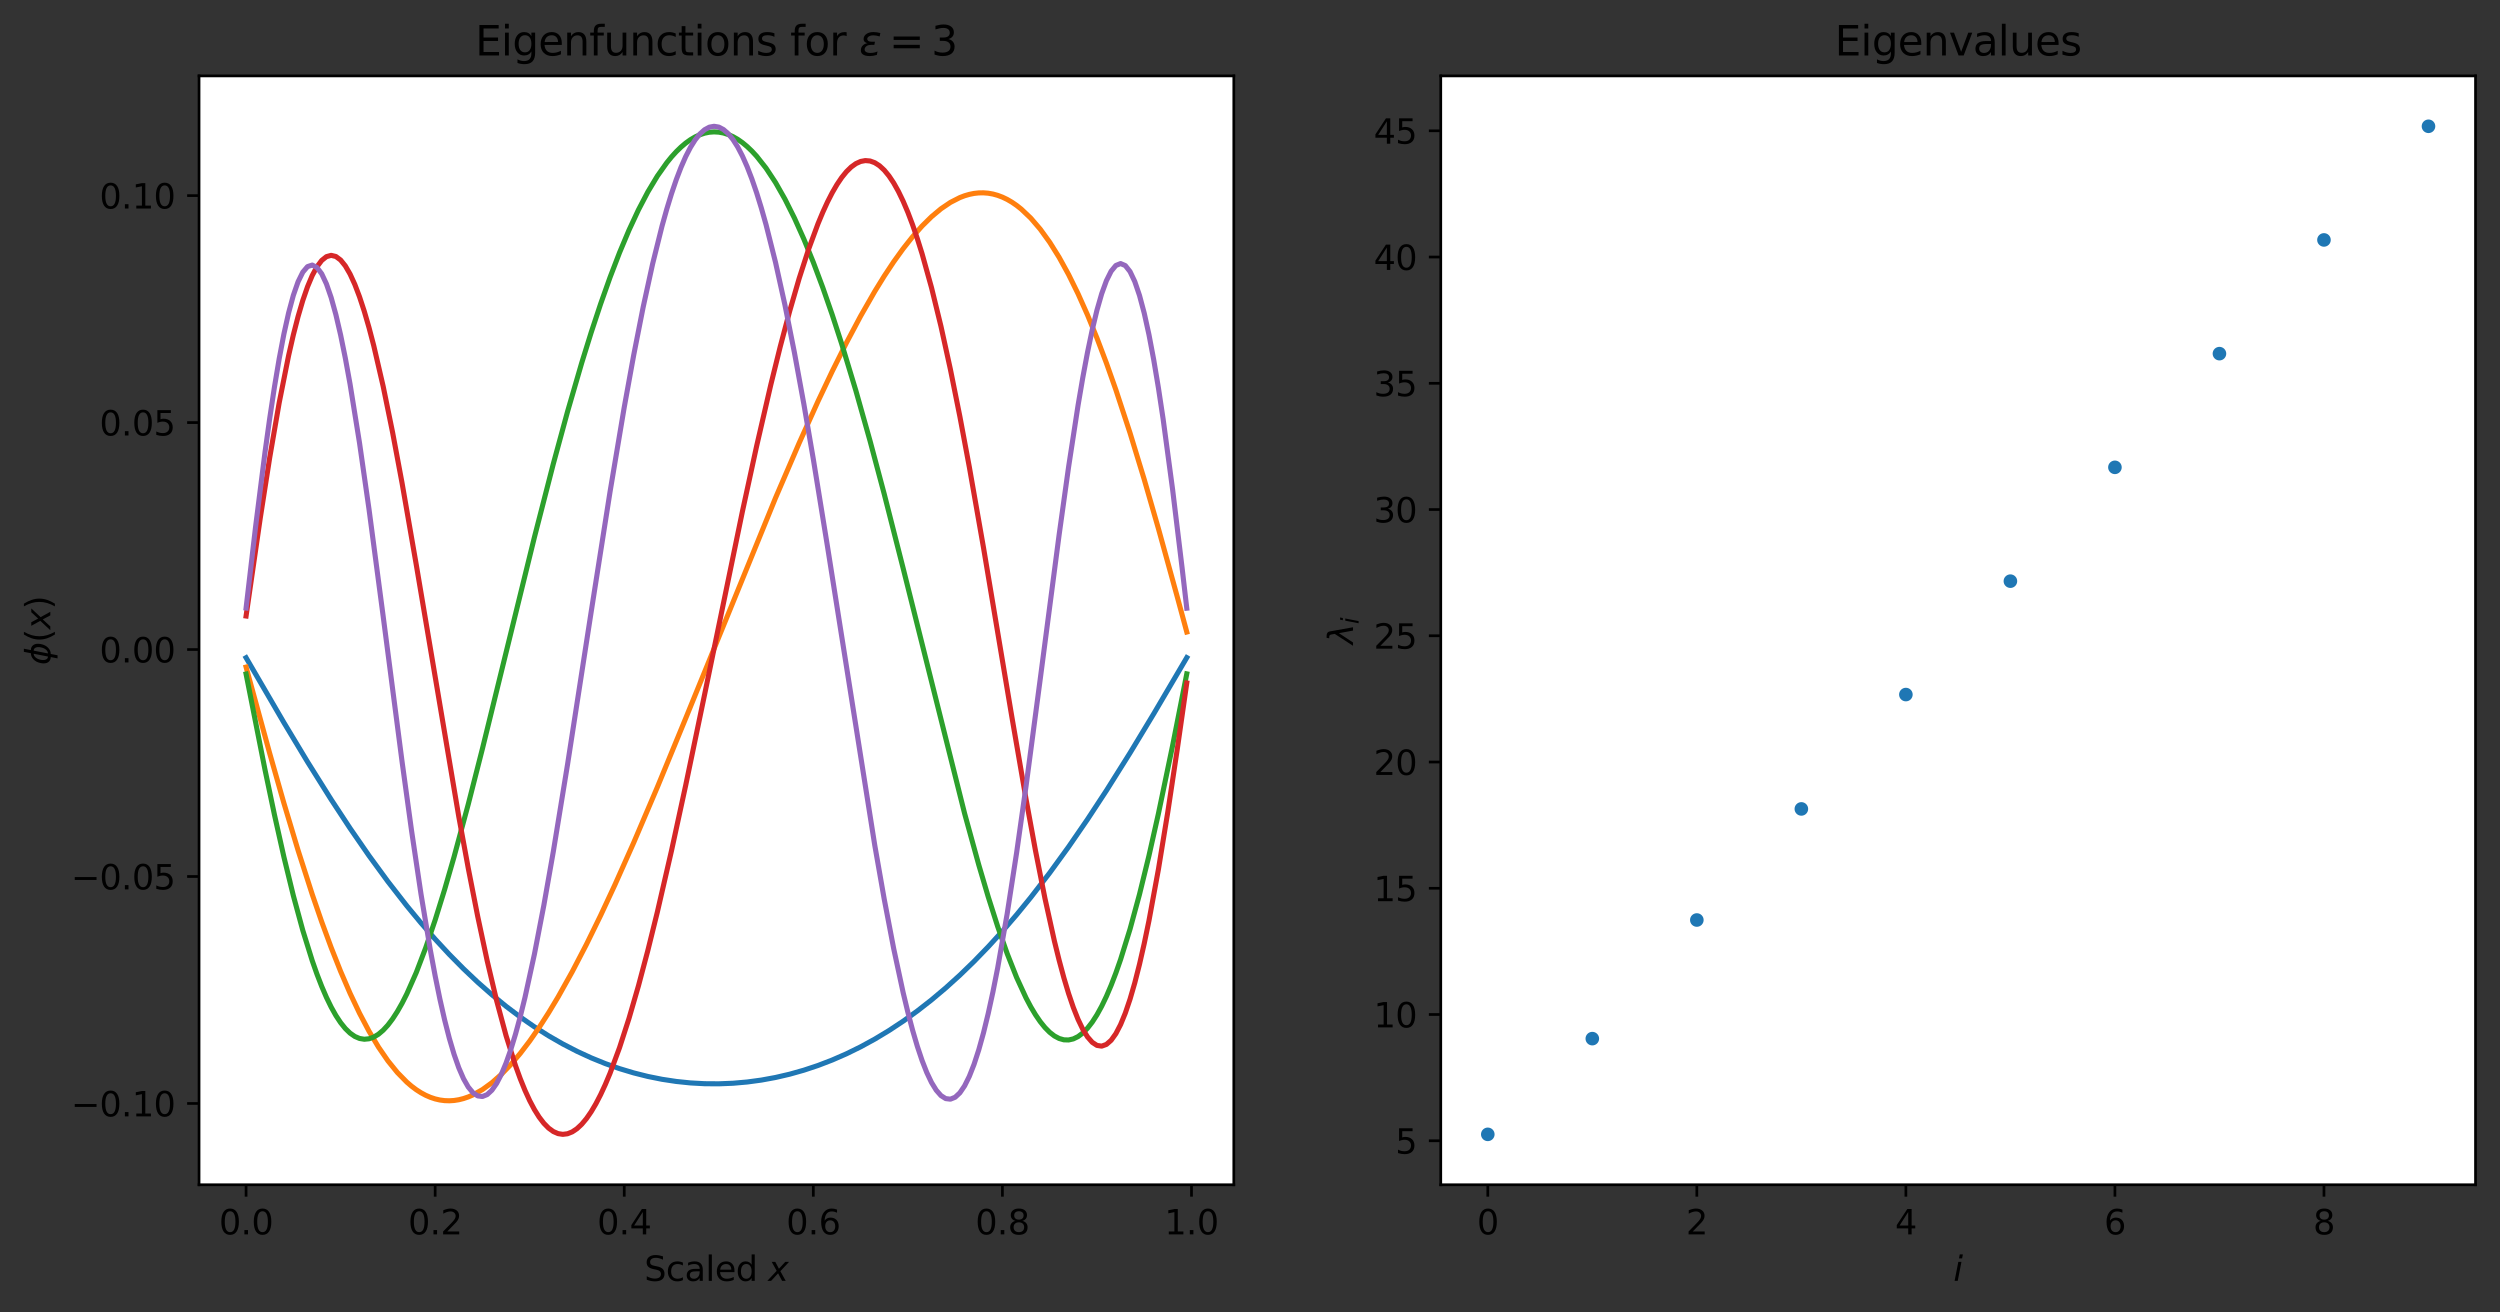 <?xml version="1.0" encoding="utf-8" standalone="no"?>
<!DOCTYPE svg PUBLIC "-//W3C//DTD SVG 1.1//EN"
  "http://www.w3.org/Graphics/SVG/1.1/DTD/svg11.dtd">
<svg height="386.036pt" version="1.1" viewBox="0 0 735.345 386.036" width="735.345pt" xmlns="http://www.w3.org/2000/svg" xmlns:xlink="http://www.w3.org/1999/xlink">
 <rect x="0" y="0" width="735.345" height="386.036" fill="#333333" stroke="none"/>

 <defs>
  <style type="text/css">*{stroke-linecap:butt;stroke-linejoin:round;}</style>
 </defs>
 <g id="figure_1">
  <g id="patch_1">
   <path d="M 0 386.036 
L 735.345 386.036 
L 735.345 0 
L 0 0 
z
" style="fill:none;"/>
  </g>
  <g id="axes_1">
   <g id="patch_2">
    <path d="M 58.545 348.48 
L 362.909 348.48 
L 362.909 22.32 
L 58.545 22.32 
z
" style="fill:#ffffff;"/>
   </g>
   <g id="matplotlib.axis_1">
    <g id="xtick_1">
     <g id="line2d_1">
      <defs>
       <path d="M 0 0 
L 0 3.5 
" id="meb6e3ce6dd" style="stroke:#000000;stroke-width:0.8;"/>
      </defs>
      <g>
       <use style="stroke:#000000;stroke-width:0.8;" x="72.38" xlink:href="#meb6e3ce6dd" y="348.48"/>
      </g>
     </g>
     <g id="text_1">
      <!-- 0.0 -->
      <g transform="translate(64.428 363.078)scale(0.1 -0.1)">
       <defs>
        <path d="M 2034 4250 
Q 1547 4250 1301 3770 
Q 1056 3291 1056 2328 
Q 1056 1369 1301 889 
Q 1547 409 2034 409 
Q 2525 409 2770 889 
Q 3016 1369 3016 2328 
Q 3016 3291 2770 3770 
Q 2525 4250 2034 4250 
z
M 2034 4750 
Q 2819 4750 3233 4129 
Q 3647 3509 3647 2328 
Q 3647 1150 3233 529 
Q 2819 -91 2034 -91 
Q 1250 -91 836 529 
Q 422 1150 422 2328 
Q 422 3509 836 4129 
Q 1250 4750 2034 4750 
z
" id="DejaVuSans-30" transform="scale(0.016)"/>
        <path d="M 684 794 
L 1344 794 
L 1344 0 
L 684 0 
L 684 794 
z
" id="DejaVuSans-2e" transform="scale(0.016)"/>
       </defs>
       <use xlink:href="#DejaVuSans-30"/>
       <use x="63.623" xlink:href="#DejaVuSans-2e"/>
       <use x="95.41" xlink:href="#DejaVuSans-30"/>
      </g>
     </g>
    </g>
    <g id="xtick_2">
     <g id="line2d_2">
      <g>
       <use style="stroke:#000000;stroke-width:0.8;" x="127.997" xlink:href="#meb6e3ce6dd" y="348.48"/>
      </g>
     </g>
     <g id="text_2">
      <!-- 0.2 -->
      <g transform="translate(120.045 363.078)scale(0.1 -0.1)">
       <defs>
        <path d="M 1228 531 
L 3431 531 
L 3431 0 
L 469 0 
L 469 531 
Q 828 903 1448 1529 
Q 2069 2156 2228 2338 
Q 2531 2678 2651 2914 
Q 2772 3150 2772 3378 
Q 2772 3750 2511 3984 
Q 2250 4219 1831 4219 
Q 1534 4219 1204 4116 
Q 875 4013 500 3803 
L 500 4441 
Q 881 4594 1212 4672 
Q 1544 4750 1819 4750 
Q 2544 4750 2975 4387 
Q 3406 4025 3406 3419 
Q 3406 3131 3298 2873 
Q 3191 2616 2906 2266 
Q 2828 2175 2409 1742 
Q 1991 1309 1228 531 
z
" id="DejaVuSans-32" transform="scale(0.016)"/>
       </defs>
       <use xlink:href="#DejaVuSans-30"/>
       <use x="63.623" xlink:href="#DejaVuSans-2e"/>
       <use x="95.41" xlink:href="#DejaVuSans-32"/>
      </g>
     </g>
    </g>
    <g id="xtick_3">
     <g id="line2d_3">
      <g>
       <use style="stroke:#000000;stroke-width:0.8;" x="183.614" xlink:href="#meb6e3ce6dd" y="348.48"/>
      </g>
     </g>
     <g id="text_3">
      <!-- 0.4 -->
      <g transform="translate(175.662 363.078)scale(0.1 -0.1)">
       <defs>
        <path d="M 2419 4116 
L 825 1625 
L 2419 1625 
L 2419 4116 
z
M 2253 4666 
L 3047 4666 
L 3047 1625 
L 3713 1625 
L 3713 1100 
L 3047 1100 
L 3047 0 
L 2419 0 
L 2419 1100 
L 313 1100 
L 313 1709 
L 2253 4666 
z
" id="DejaVuSans-34" transform="scale(0.016)"/>
       </defs>
       <use xlink:href="#DejaVuSans-30"/>
       <use x="63.623" xlink:href="#DejaVuSans-2e"/>
       <use x="95.41" xlink:href="#DejaVuSans-34"/>
      </g>
     </g>
    </g>
    <g id="xtick_4">
     <g id="line2d_4">
      <g>
       <use style="stroke:#000000;stroke-width:0.8;" x="239.231" xlink:href="#meb6e3ce6dd" y="348.48"/>
      </g>
     </g>
     <g id="text_4">
      <!-- 0.6 -->
      <g transform="translate(231.279 363.078)scale(0.1 -0.1)">
       <defs>
        <path d="M 2113 2584 
Q 1688 2584 1439 2293 
Q 1191 2003 1191 1497 
Q 1191 994 1439 701 
Q 1688 409 2113 409 
Q 2538 409 2786 701 
Q 3034 994 3034 1497 
Q 3034 2003 2786 2293 
Q 2538 2584 2113 2584 
z
M 3366 4563 
L 3366 3988 
Q 3128 4100 2886 4159 
Q 2644 4219 2406 4219 
Q 1781 4219 1451 3797 
Q 1122 3375 1075 2522 
Q 1259 2794 1537 2939 
Q 1816 3084 2150 3084 
Q 2853 3084 3261 2657 
Q 3669 2231 3669 1497 
Q 3669 778 3244 343 
Q 2819 -91 2113 -91 
Q 1303 -91 875 529 
Q 447 1150 447 2328 
Q 447 3434 972 4092 
Q 1497 4750 2381 4750 
Q 2619 4750 2861 4703 
Q 3103 4656 3366 4563 
z
" id="DejaVuSans-36" transform="scale(0.016)"/>
       </defs>
       <use xlink:href="#DejaVuSans-30"/>
       <use x="63.623" xlink:href="#DejaVuSans-2e"/>
       <use x="95.41" xlink:href="#DejaVuSans-36"/>
      </g>
     </g>
    </g>
    <g id="xtick_5">
     <g id="line2d_5">
      <g>
       <use style="stroke:#000000;stroke-width:0.8;" x="294.848" xlink:href="#meb6e3ce6dd" y="348.48"/>
      </g>
     </g>
     <g id="text_5">
      <!-- 0.8 -->
      <g transform="translate(286.896 363.078)scale(0.1 -0.1)">
       <defs>
        <path d="M 2034 2216 
Q 1584 2216 1326 1975 
Q 1069 1734 1069 1313 
Q 1069 891 1326 650 
Q 1584 409 2034 409 
Q 2484 409 2743 651 
Q 3003 894 3003 1313 
Q 3003 1734 2745 1975 
Q 2488 2216 2034 2216 
z
M 1403 2484 
Q 997 2584 770 2862 
Q 544 3141 544 3541 
Q 544 4100 942 4425 
Q 1341 4750 2034 4750 
Q 2731 4750 3128 4425 
Q 3525 4100 3525 3541 
Q 3525 3141 3298 2862 
Q 3072 2584 2669 2484 
Q 3125 2378 3379 2068 
Q 3634 1759 3634 1313 
Q 3634 634 3220 271 
Q 2806 -91 2034 -91 
Q 1263 -91 848 271 
Q 434 634 434 1313 
Q 434 1759 690 2068 
Q 947 2378 1403 2484 
z
M 1172 3481 
Q 1172 3119 1398 2916 
Q 1625 2713 2034 2713 
Q 2441 2713 2670 2916 
Q 2900 3119 2900 3481 
Q 2900 3844 2670 4047 
Q 2441 4250 2034 4250 
Q 1625 4250 1398 4047 
Q 1172 3844 1172 3481 
z
" id="DejaVuSans-38" transform="scale(0.016)"/>
       </defs>
       <use xlink:href="#DejaVuSans-30"/>
       <use x="63.623" xlink:href="#DejaVuSans-2e"/>
       <use x="95.41" xlink:href="#DejaVuSans-38"/>
      </g>
     </g>
    </g>
    <g id="xtick_6">
     <g id="line2d_6">
      <g>
       <use style="stroke:#000000;stroke-width:0.8;" x="350.465" xlink:href="#meb6e3ce6dd" y="348.48"/>
      </g>
     </g>
     <g id="text_6">
      <!-- 1.0 -->
      <g transform="translate(342.513 363.078)scale(0.1 -0.1)">
       <defs>
        <path d="M 794 531 
L 1825 531 
L 1825 4091 
L 703 3866 
L 703 4441 
L 1819 4666 
L 2450 4666 
L 2450 531 
L 3481 531 
L 3481 0 
L 794 0 
L 794 531 
z
" id="DejaVuSans-31" transform="scale(0.016)"/>
       </defs>
       <use xlink:href="#DejaVuSans-31"/>
       <use x="63.623" xlink:href="#DejaVuSans-2e"/>
       <use x="95.41" xlink:href="#DejaVuSans-30"/>
      </g>
     </g>
    </g>
    <g id="text_7">
     <!-- Scaled $x$ -->
     <g transform="translate(189.527 376.757)scale(0.1 -0.1)">
      <defs>
       <path d="M 3425 4513 
L 3425 3897 
Q 3066 4069 2747 4153 
Q 2428 4238 2131 4238 
Q 1616 4238 1336 4038 
Q 1056 3838 1056 3469 
Q 1056 3159 1242 3001 
Q 1428 2844 1947 2747 
L 2328 2669 
Q 3034 2534 3370 2195 
Q 3706 1856 3706 1288 
Q 3706 609 3251 259 
Q 2797 -91 1919 -91 
Q 1588 -91 1214 -16 
Q 841 59 441 206 
L 441 856 
Q 825 641 1194 531 
Q 1563 422 1919 422 
Q 2459 422 2753 634 
Q 3047 847 3047 1241 
Q 3047 1584 2836 1778 
Q 2625 1972 2144 2069 
L 1759 2144 
Q 1053 2284 737 2584 
Q 422 2884 422 3419 
Q 422 4038 858 4394 
Q 1294 4750 2059 4750 
Q 2388 4750 2728 4690 
Q 3069 4631 3425 4513 
z
" id="DejaVuSans-53" transform="scale(0.016)"/>
       <path d="M 3122 3366 
L 3122 2828 
Q 2878 2963 2633 3030 
Q 2388 3097 2138 3097 
Q 1578 3097 1268 2742 
Q 959 2388 959 1747 
Q 959 1106 1268 751 
Q 1578 397 2138 397 
Q 2388 397 2633 464 
Q 2878 531 3122 666 
L 3122 134 
Q 2881 22 2623 -34 
Q 2366 -91 2075 -91 
Q 1284 -91 818 406 
Q 353 903 353 1747 
Q 353 2603 823 3093 
Q 1294 3584 2113 3584 
Q 2378 3584 2631 3529 
Q 2884 3475 3122 3366 
z
" id="DejaVuSans-63" transform="scale(0.016)"/>
       <path d="M 2194 1759 
Q 1497 1759 1228 1600 
Q 959 1441 959 1056 
Q 959 750 1161 570 
Q 1363 391 1709 391 
Q 2188 391 2477 730 
Q 2766 1069 2766 1631 
L 2766 1759 
L 2194 1759 
z
M 3341 1997 
L 3341 0 
L 2766 0 
L 2766 531 
Q 2569 213 2275 61 
Q 1981 -91 1556 -91 
Q 1019 -91 701 211 
Q 384 513 384 1019 
Q 384 1609 779 1909 
Q 1175 2209 1959 2209 
L 2766 2209 
L 2766 2266 
Q 2766 2663 2505 2880 
Q 2244 3097 1772 3097 
Q 1472 3097 1187 3025 
Q 903 2953 641 2809 
L 641 3341 
Q 956 3463 1253 3523 
Q 1550 3584 1831 3584 
Q 2591 3584 2966 3190 
Q 3341 2797 3341 1997 
z
" id="DejaVuSans-61" transform="scale(0.016)"/>
       <path d="M 603 4863 
L 1178 4863 
L 1178 0 
L 603 0 
L 603 4863 
z
" id="DejaVuSans-6c" transform="scale(0.016)"/>
       <path d="M 3597 1894 
L 3597 1613 
L 953 1613 
Q 991 1019 1311 708 
Q 1631 397 2203 397 
Q 2534 397 2845 478 
Q 3156 559 3463 722 
L 3463 178 
Q 3153 47 2828 -22 
Q 2503 -91 2169 -91 
Q 1331 -91 842 396 
Q 353 884 353 1716 
Q 353 2575 817 3079 
Q 1281 3584 2069 3584 
Q 2775 3584 3186 3129 
Q 3597 2675 3597 1894 
z
M 3022 2063 
Q 3016 2534 2758 2815 
Q 2500 3097 2075 3097 
Q 1594 3097 1305 2825 
Q 1016 2553 972 2059 
L 3022 2063 
z
" id="DejaVuSans-65" transform="scale(0.016)"/>
       <path d="M 2906 2969 
L 2906 4863 
L 3481 4863 
L 3481 0 
L 2906 0 
L 2906 525 
Q 2725 213 2448 61 
Q 2172 -91 1784 -91 
Q 1150 -91 751 415 
Q 353 922 353 1747 
Q 353 2572 751 3078 
Q 1150 3584 1784 3584 
Q 2172 3584 2448 3432 
Q 2725 3281 2906 2969 
z
M 947 1747 
Q 947 1113 1208 752 
Q 1469 391 1925 391 
Q 2381 391 2643 752 
Q 2906 1113 2906 1747 
Q 2906 2381 2643 2742 
Q 2381 3103 1925 3103 
Q 1469 3103 1208 2742 
Q 947 2381 947 1747 
z
" id="DejaVuSans-64" transform="scale(0.016)"/>
       <path id="DejaVuSans-20" transform="scale(0.016)"/>
       <path d="M 3841 3500 
L 2234 1784 
L 3219 0 
L 2559 0 
L 1819 1388 
L 531 0 
L -166 0 
L 1556 1844 
L 641 3500 
L 1300 3500 
L 1972 2234 
L 3144 3500 
L 3841 3500 
z
" id="DejaVuSans-Oblique-78" transform="scale(0.016)"/>
      </defs>
      <use transform="translate(0 0.016)" xlink:href="#DejaVuSans-53"/>
      <use transform="translate(63.477 0.016)" xlink:href="#DejaVuSans-63"/>
      <use transform="translate(118.457 0.016)" xlink:href="#DejaVuSans-61"/>
      <use transform="translate(179.736 0.016)" xlink:href="#DejaVuSans-6c"/>
      <use transform="translate(207.52 0.016)" xlink:href="#DejaVuSans-65"/>
      <use transform="translate(269.043 0.016)" xlink:href="#DejaVuSans-64"/>
      <use transform="translate(332.52 0.016)" xlink:href="#DejaVuSans-20"/>
      <use transform="translate(364.307 0.016)" xlink:href="#DejaVuSans-Oblique-78"/>
     </g>
    </g>
   </g>
   <g id="matplotlib.axis_2">
    <g id="ytick_1">
     <g id="line2d_7">
      <defs>
       <path d="M 0 0 
L -3.5 0 
" id="m2b8c04a818" style="stroke:#000000;stroke-width:0.8;"/>
      </defs>
      <g>
       <use style="stroke:#000000;stroke-width:0.8;" x="58.545" xlink:href="#m2b8c04a818" y="324.573"/>
      </g>
     </g>
     <g id="text_8">
      <!-- −0.10 -->
      <g transform="translate(20.9 328.372)scale(0.1 -0.1)">
       <defs>
        <path d="M 678 2272 
L 4684 2272 
L 4684 1741 
L 678 1741 
L 678 2272 
z
" id="DejaVuSans-2212" transform="scale(0.016)"/>
       </defs>
       <use xlink:href="#DejaVuSans-2212"/>
       <use x="83.789" xlink:href="#DejaVuSans-30"/>
       <use x="147.412" xlink:href="#DejaVuSans-2e"/>
       <use x="179.199" xlink:href="#DejaVuSans-31"/>
       <use x="242.822" xlink:href="#DejaVuSans-30"/>
      </g>
     </g>
    </g>
    <g id="ytick_2">
     <g id="line2d_8">
      <g>
       <use style="stroke:#000000;stroke-width:0.8;" x="58.545" xlink:href="#m2b8c04a818" y="257.813"/>
      </g>
     </g>
     <g id="text_9">
      <!-- −0.05 -->
      <g transform="translate(20.9 261.612)scale(0.1 -0.1)">
       <defs>
        <path d="M 691 4666 
L 3169 4666 
L 3169 4134 
L 1269 4134 
L 1269 2991 
Q 1406 3038 1543 3061 
Q 1681 3084 1819 3084 
Q 2600 3084 3056 2656 
Q 3513 2228 3513 1497 
Q 3513 744 3044 326 
Q 2575 -91 1722 -91 
Q 1428 -91 1123 -41 
Q 819 9 494 109 
L 494 744 
Q 775 591 1075 516 
Q 1375 441 1709 441 
Q 2250 441 2565 725 
Q 2881 1009 2881 1497 
Q 2881 1984 2565 2268 
Q 2250 2553 1709 2553 
Q 1456 2553 1204 2497 
Q 953 2441 691 2322 
L 691 4666 
z
" id="DejaVuSans-35" transform="scale(0.016)"/>
       </defs>
       <use xlink:href="#DejaVuSans-2212"/>
       <use x="83.789" xlink:href="#DejaVuSans-30"/>
       <use x="147.412" xlink:href="#DejaVuSans-2e"/>
       <use x="179.199" xlink:href="#DejaVuSans-30"/>
       <use x="242.822" xlink:href="#DejaVuSans-35"/>
      </g>
     </g>
    </g>
    <g id="ytick_3">
     <g id="line2d_9">
      <g>
       <use style="stroke:#000000;stroke-width:0.8;" x="58.545" xlink:href="#m2b8c04a818" y="191.054"/>
      </g>
     </g>
     <g id="text_10">
      <!-- 0.00 -->
      <g transform="translate(29.28 194.853)scale(0.1 -0.1)">
       <use xlink:href="#DejaVuSans-30"/>
       <use x="63.623" xlink:href="#DejaVuSans-2e"/>
       <use x="95.41" xlink:href="#DejaVuSans-30"/>
       <use x="159.033" xlink:href="#DejaVuSans-30"/>
      </g>
     </g>
    </g>
    <g id="ytick_4">
     <g id="line2d_10">
      <g>
       <use style="stroke:#000000;stroke-width:0.8;" x="58.545" xlink:href="#m2b8c04a818" y="124.294"/>
      </g>
     </g>
     <g id="text_11">
      <!-- 0.05 -->
      <g transform="translate(29.28 128.093)scale(0.1 -0.1)">
       <use xlink:href="#DejaVuSans-30"/>
       <use x="63.623" xlink:href="#DejaVuSans-2e"/>
       <use x="95.41" xlink:href="#DejaVuSans-30"/>
       <use x="159.033" xlink:href="#DejaVuSans-35"/>
      </g>
     </g>
    </g>
    <g id="ytick_5">
     <g id="line2d_11">
      <g>
       <use style="stroke:#000000;stroke-width:0.8;" x="58.545" xlink:href="#m2b8c04a818" y="57.535"/>
      </g>
     </g>
     <g id="text_12">
      <!-- 0.10 -->
      <g transform="translate(29.28 61.334)scale(0.1 -0.1)">
       <use xlink:href="#DejaVuSans-30"/>
       <use x="63.623" xlink:href="#DejaVuSans-2e"/>
       <use x="95.41" xlink:href="#DejaVuSans-31"/>
       <use x="159.033" xlink:href="#DejaVuSans-30"/>
      </g>
     </g>
    </g>
    <g id="text_13">
     <!-- $\phi(x)$ -->
     <g transform="translate(14.8 195.6)rotate(-90)scale(0.1 -0.1)">
      <defs>
       <path d="M 2991 4863 
L 2738 3572 
Q 3363 3572 3684 3094 
Q 4016 2606 3850 1747 
Q 3681 888 3159 400 
Q 2653 -78 2028 -78 
L 1784 -1331 
L 1213 -1331 
L 1456 -78 
Q 834 -78 509 400 
Q 178 888 347 1747 
Q 513 2606 1034 3094 
Q 1544 3572 2166 3572 
L 2419 4863 
L 2991 4863 
z
M 2128 434 
Q 2481 434 2784 756 
Q 3116 1116 3244 1747 
Q 3369 2372 3169 2738 
Q 2991 3059 2638 3059 
L 2128 434 
z
M 1556 434 
L 2066 3059 
Q 1716 3059 1413 2738 
Q 1072 2372 953 1747 
Q 834 1116 1028 756 
Q 1203 434 1556 434 
z
" id="DejaVuSans-Oblique-3d5" transform="scale(0.016)"/>
       <path d="M 1984 4856 
Q 1566 4138 1362 3434 
Q 1159 2731 1159 2009 
Q 1159 1288 1364 580 
Q 1569 -128 1984 -844 
L 1484 -844 
Q 1016 -109 783 600 
Q 550 1309 550 2009 
Q 550 2706 781 3412 
Q 1013 4119 1484 4856 
L 1984 4856 
z
" id="DejaVuSans-28" transform="scale(0.016)"/>
       <path d="M 513 4856 
L 1013 4856 
Q 1481 4119 1714 3412 
Q 1947 2706 1947 2009 
Q 1947 1309 1714 600 
Q 1481 -109 1013 -844 
L 513 -844 
Q 928 -128 1133 580 
Q 1338 1288 1338 2009 
Q 1338 2731 1133 3434 
Q 928 4138 513 4856 
z
" id="DejaVuSans-29" transform="scale(0.016)"/>
      </defs>
      <use transform="translate(0 0.016)" xlink:href="#DejaVuSans-Oblique-3d5"/>
      <use transform="translate(65.967 0.016)" xlink:href="#DejaVuSans-28"/>
      <use transform="translate(104.98 0.016)" xlink:href="#DejaVuSans-Oblique-78"/>
      <use transform="translate(164.16 0.016)" xlink:href="#DejaVuSans-29"/>
     </g>
    </g>
   </g>
   <g id="line2d_12">
    <path clip-path="url(#pd3b74ee257)" d="M 72.38 193.462 
L 83.503 212.544 
L 90.456 224.09 
L 97.408 235.173 
L 102.969 243.631 
L 108.531 251.681 
L 114.093 259.289 
L 119.654 266.432 
L 123.826 271.475 
L 127.997 276.245 
L 132.168 280.74 
L 136.339 284.961 
L 140.511 288.908 
L 144.682 292.584 
L 148.853 295.994 
L 153.025 299.143 
L 157.196 302.034 
L 161.367 304.675 
L 165.538 307.071 
L 169.71 309.228 
L 173.881 311.151 
L 178.052 312.848 
L 182.223 314.323 
L 186.395 315.581 
L 190.566 316.627 
L 194.737 317.464 
L 198.909 318.097 
L 203.08 318.528 
L 207.251 318.759 
L 211.422 318.791 
L 215.594 318.624 
L 219.765 318.259 
L 223.936 317.694 
L 228.107 316.928 
L 232.279 315.958 
L 236.45 314.78 
L 240.621 313.392 
L 244.792 311.789 
L 248.964 309.966 
L 253.135 307.918 
L 257.306 305.64 
L 261.478 303.125 
L 265.649 300.369 
L 269.82 297.366 
L 273.991 294.11 
L 278.163 290.598 
L 282.334 286.824 
L 286.505 282.785 
L 290.676 278.479 
L 294.848 273.906 
L 299.019 269.065 
L 303.19 263.959 
L 308.752 256.746 
L 314.314 249.086 
L 319.875 241.003 
L 325.437 232.531 
L 332.389 221.464 
L 339.341 209.97 
L 349.074 193.434 
L 349.074 193.434 
" style="fill:none;stroke:#1f77b4;stroke-linecap:square;stroke-width:1.5;"/>
   </g>
   <g id="line2d_13">
    <path clip-path="url(#pd3b74ee257)" d="M 72.38 196.205 
L 79.332 221.607 
L 83.503 236.228 
L 87.675 250.116 
L 91.846 263.089 
L 94.627 271.153 
L 97.408 278.708 
L 100.188 285.723 
L 102.969 292.172 
L 105.75 298.037 
L 108.531 303.305 
L 111.312 307.967 
L 114.093 312.018 
L 116.874 315.458 
L 119.654 318.291 
L 121.045 319.481 
L 122.435 320.523 
L 123.826 321.418 
L 125.216 322.166 
L 126.607 322.77 
L 127.997 323.232 
L 129.387 323.553 
L 130.778 323.736 
L 132.168 323.782 
L 133.559 323.694 
L 134.949 323.475 
L 136.339 323.126 
L 137.73 322.651 
L 139.12 322.052 
L 141.901 320.493 
L 144.682 318.47 
L 147.463 316.007 
L 150.244 313.126 
L 153.025 309.851 
L 155.805 306.204 
L 158.586 302.208 
L 161.367 297.887 
L 164.148 293.262 
L 168.319 285.803 
L 172.49 277.783 
L 176.662 269.269 
L 180.833 260.328 
L 186.395 247.849 
L 193.347 231.547 
L 201.689 211.287 
L 228.107 146.465 
L 235.06 130.321 
L 240.621 118.002 
L 244.792 109.2 
L 248.964 100.839 
L 253.135 92.984 
L 257.306 85.703 
L 260.087 81.202 
L 262.868 77.008 
L 265.649 73.143 
L 268.43 69.629 
L 271.211 66.489 
L 273.991 63.745 
L 276.772 61.419 
L 279.553 59.535 
L 282.334 58.112 
L 283.724 57.581 
L 285.115 57.174 
L 286.505 56.893 
L 287.896 56.74 
L 289.286 56.719 
L 290.676 56.83 
L 292.067 57.077 
L 293.457 57.462 
L 294.848 57.987 
L 296.238 58.653 
L 297.629 59.462 
L 299.019 60.416 
L 300.409 61.516 
L 303.19 64.161 
L 305.971 67.404 
L 308.752 71.25 
L 311.533 75.702 
L 314.314 80.756 
L 317.095 86.406 
L 319.875 92.64 
L 322.656 99.442 
L 325.437 106.792 
L 328.218 114.66 
L 332.389 127.364 
L 336.56 141.024 
L 340.732 155.471 
L 346.293 175.606 
L 349.074 185.891 
L 349.074 185.891 
" style="fill:none;stroke:#ff7f0e;stroke-linecap:square;stroke-width:1.5;"/>
   </g>
   <g id="line2d_14">
    <path clip-path="url(#pd3b74ee257)" d="M 72.38 198.254 
L 77.942 226.393 
L 80.723 239.64 
L 83.503 252.051 
L 86.284 263.445 
L 89.065 273.668 
L 91.846 282.597 
L 93.236 286.545 
L 94.627 290.136 
L 96.017 293.363 
L 97.408 296.219 
L 98.798 298.701 
L 100.188 300.806 
L 101.579 302.532 
L 102.969 303.881 
L 104.36 304.853 
L 105.75 305.452 
L 107.141 305.682 
L 108.531 305.548 
L 109.921 305.057 
L 111.312 304.216 
L 112.702 303.034 
L 114.093 301.521 
L 115.483 299.685 
L 116.874 297.537 
L 118.264 295.09 
L 119.654 292.354 
L 122.435 286.068 
L 125.216 278.783 
L 127.997 270.606 
L 130.778 261.647 
L 133.559 252.019 
L 137.73 236.564 
L 141.901 220.216 
L 148.853 191.923 
L 157.196 158.006 
L 162.758 136.399 
L 166.929 121.091 
L 171.1 106.753 
L 173.881 97.808 
L 176.662 89.4 
L 179.443 81.561 
L 182.223 74.321 
L 185.004 67.704 
L 187.785 61.733 
L 190.566 56.425 
L 193.347 51.796 
L 196.128 47.857 
L 197.518 46.15 
L 198.909 44.619 
L 200.299 43.265 
L 201.689 42.088 
L 203.08 41.09 
L 204.47 40.272 
L 205.861 39.632 
L 207.251 39.172 
L 208.641 38.892 
L 210.032 38.791 
L 211.422 38.871 
L 212.813 39.13 
L 214.203 39.568 
L 215.594 40.186 
L 216.984 40.981 
L 218.374 41.955 
L 219.765 43.107 
L 221.155 44.434 
L 222.546 45.938 
L 225.327 49.467 
L 228.107 53.685 
L 230.888 58.579 
L 233.669 64.135 
L 236.45 70.337 
L 239.231 77.163 
L 242.012 84.592 
L 244.792 92.596 
L 247.573 101.144 
L 251.745 114.912 
L 255.916 129.692 
L 260.087 145.321 
L 265.649 167.153 
L 283.724 239.27 
L 287.896 254.403 
L 290.676 263.8 
L 293.457 272.519 
L 296.238 280.452 
L 299.019 287.491 
L 301.8 293.534 
L 303.19 296.15 
L 304.581 298.48 
L 305.971 300.512 
L 307.362 302.236 
L 308.752 303.641 
L 310.142 304.718 
L 311.533 305.457 
L 312.923 305.852 
L 314.314 305.895 
L 315.704 305.579 
L 317.095 304.9 
L 318.485 303.854 
L 319.875 302.438 
L 321.266 300.65 
L 322.656 298.491 
L 324.047 295.962 
L 325.437 293.065 
L 326.827 289.805 
L 328.218 286.187 
L 329.608 282.219 
L 332.389 273.272 
L 335.17 263.057 
L 337.951 251.696 
L 340.732 239.339 
L 344.903 219.333 
L 349.074 198.205 
L 349.074 198.205 
" style="fill:none;stroke:#2ca02c;stroke-linecap:square;stroke-width:1.5;"/>
   </g>
   <g id="line2d_15">
    <path clip-path="url(#pd3b74ee257)" d="M 72.38 181.19 
L 76.551 152.393 
L 79.332 134.591 
L 82.113 118.507 
L 84.894 104.562 
L 86.284 98.5 
L 87.675 93.092 
L 89.065 88.363 
L 90.456 84.337 
L 91.846 81.029 
L 93.236 78.449 
L 94.627 76.603 
L 96.017 75.491 
L 97.408 75.107 
L 98.798 75.444 
L 100.188 76.486 
L 101.579 78.217 
L 102.969 80.614 
L 104.36 83.653 
L 105.75 87.306 
L 107.141 91.542 
L 108.531 96.329 
L 109.921 101.63 
L 112.702 113.629 
L 115.483 127.227 
L 118.264 142.1 
L 122.435 166.08 
L 134.949 240.216 
L 137.73 255.367 
L 140.511 269.544 
L 143.292 282.574 
L 146.072 294.31 
L 148.853 304.634 
L 151.634 313.459 
L 153.025 317.287 
L 154.415 320.718 
L 155.805 323.748 
L 157.196 326.374 
L 158.586 328.595 
L 159.977 330.41 
L 161.367 331.821 
L 162.758 332.83 
L 164.148 333.439 
L 165.538 333.655 
L 166.929 333.481 
L 168.319 332.924 
L 169.71 331.991 
L 171.1 330.69 
L 172.49 329.029 
L 173.881 327.018 
L 175.271 324.665 
L 176.662 321.982 
L 178.052 318.98 
L 179.443 315.668 
L 182.223 308.167 
L 185.004 299.574 
L 187.785 289.992 
L 190.566 279.525 
L 193.347 268.282 
L 197.518 250.199 
L 201.689 230.989 
L 207.251 204.274 
L 218.374 150.428 
L 222.546 131.244 
L 226.717 113.187 
L 229.498 101.957 
L 232.279 91.496 
L 235.06 81.91 
L 237.84 73.3 
L 240.621 65.764 
L 242.012 62.427 
L 243.402 59.394 
L 244.792 56.675 
L 246.183 54.28 
L 247.573 52.218 
L 248.964 50.501 
L 250.354 49.136 
L 251.745 48.131 
L 253.135 47.494 
L 254.525 47.233 
L 255.916 47.353 
L 257.306 47.859 
L 258.697 48.756 
L 260.087 50.047 
L 261.478 51.735 
L 262.868 53.821 
L 264.258 56.305 
L 265.649 59.186 
L 267.039 62.463 
L 268.43 66.131 
L 269.82 70.185 
L 271.211 74.62 
L 273.991 84.597 
L 276.772 95.981 
L 279.553 108.664 
L 282.334 122.511 
L 285.115 137.361 
L 289.286 161.092 
L 297.629 210.876 
L 301.8 235.066 
L 304.581 250.232 
L 307.362 264.255 
L 310.142 276.817 
L 311.533 282.452 
L 312.923 287.606 
L 314.314 292.244 
L 315.704 296.333 
L 317.095 299.839 
L 318.485 302.734 
L 319.875 304.99 
L 321.266 306.584 
L 322.656 307.495 
L 324.047 307.707 
L 325.437 307.207 
L 326.827 305.986 
L 328.218 304.04 
L 329.608 301.369 
L 330.999 297.98 
L 332.389 293.882 
L 333.78 289.093 
L 335.17 283.633 
L 336.56 277.531 
L 337.951 270.818 
L 340.732 255.721 
L 343.513 238.717 
L 346.293 220.264 
L 349.074 200.896 
L 349.074 200.896 
" style="fill:none;stroke:#d62728;stroke-linecap:square;stroke-width:1.5;"/>
   </g>
   <g id="line2d_16">
    <path clip-path="url(#pd3b74ee257)" d="M 72.38 178.851 
L 75.161 155.066 
L 77.942 133.066 
L 79.332 123.058 
L 80.723 113.859 
L 82.113 105.566 
L 83.503 98.26 
L 84.894 92.009 
L 86.284 86.867 
L 87.675 82.873 
L 89.065 80.052 
L 90.456 78.416 
L 91.846 77.964 
L 93.236 78.681 
L 94.627 80.541 
L 96.017 83.508 
L 97.408 87.535 
L 98.798 92.565 
L 100.188 98.534 
L 101.579 105.371 
L 102.969 112.999 
L 105.75 130.293 
L 108.531 149.72 
L 112.702 181.262 
L 118.264 224.05 
L 121.045 244.271 
L 123.826 262.947 
L 126.607 279.605 
L 127.997 287.053 
L 129.387 293.86 
L 130.778 299.991 
L 132.168 305.42 
L 133.559 310.123 
L 134.949 314.084 
L 136.339 317.29 
L 137.73 319.737 
L 139.12 321.421 
L 140.511 322.347 
L 141.901 322.523 
L 143.292 321.959 
L 144.682 320.671 
L 146.072 318.68 
L 147.463 316.007 
L 148.853 312.677 
L 150.244 308.72 
L 151.634 304.164 
L 153.025 299.044 
L 154.415 293.394 
L 157.196 280.646 
L 159.977 266.223 
L 162.758 250.437 
L 166.929 224.901 
L 173.881 179.999 
L 179.443 144.616 
L 183.614 119.776 
L 186.395 104.452 
L 189.176 90.347 
L 191.956 77.634 
L 194.737 66.463 
L 196.128 61.496 
L 197.518 56.961 
L 198.909 52.869 
L 200.299 49.232 
L 201.689 46.059 
L 203.08 43.359 
L 204.47 41.139 
L 205.861 39.403 
L 207.251 38.158 
L 208.641 37.404 
L 210.032 37.145 
L 211.422 37.381 
L 212.813 38.11 
L 214.203 39.331 
L 215.594 41.04 
L 216.984 43.231 
L 218.374 45.901 
L 219.765 49.039 
L 221.155 52.639 
L 222.546 56.691 
L 223.936 61.182 
L 225.327 66.1 
L 228.107 77.162 
L 230.888 89.75 
L 233.669 103.715 
L 236.45 118.886 
L 239.231 135.074 
L 243.402 160.792 
L 257.306 248.657 
L 260.087 264.485 
L 262.868 279.023 
L 265.649 291.967 
L 267.039 297.749 
L 268.43 303.024 
L 269.82 307.758 
L 271.211 311.918 
L 272.601 315.475 
L 273.991 318.4 
L 275.382 320.667 
L 276.772 322.253 
L 278.163 323.139 
L 279.553 323.307 
L 280.944 322.744 
L 282.334 321.441 
L 283.724 319.392 
L 285.115 316.596 
L 286.505 313.057 
L 287.896 308.784 
L 289.286 303.789 
L 290.676 298.091 
L 292.067 291.714 
L 293.457 284.687 
L 296.238 268.829 
L 299.019 250.862 
L 301.8 231.216 
L 305.971 199.742 
L 311.533 157.265 
L 314.314 137.34 
L 317.095 119.238 
L 318.485 111.089 
L 319.875 103.655 
L 321.266 97.014 
L 322.656 91.24 
L 324.047 86.403 
L 325.437 82.563 
L 326.827 79.775 
L 328.218 78.084 
L 329.608 77.523 
L 330.999 78.118 
L 332.389 79.881 
L 333.78 82.812 
L 335.17 86.898 
L 336.56 92.114 
L 337.951 98.42 
L 339.341 105.764 
L 340.732 114.076 
L 342.122 123.278 
L 344.903 143.96 
L 347.684 166.909 
L 349.074 178.904 
L 349.074 178.904 
" style="fill:none;stroke:#9467bd;stroke-linecap:square;stroke-width:1.5;"/>
   </g>
   <g id="patch_3">
    <path d="M 58.545 348.48 
L 58.545 22.32 
" style="fill:none;stroke:#000000;stroke-linecap:square;stroke-linejoin:miter;stroke-width:0.8;"/>
   </g>
   <g id="patch_4">
    <path d="M 362.909 348.48 
L 362.909 22.32 
" style="fill:none;stroke:#000000;stroke-linecap:square;stroke-linejoin:miter;stroke-width:0.8;"/>
   </g>
   <g id="patch_5">
    <path d="M 58.545 348.48 
L 362.909 348.48 
" style="fill:none;stroke:#000000;stroke-linecap:square;stroke-linejoin:miter;stroke-width:0.8;"/>
   </g>
   <g id="patch_6">
    <path d="M 58.545 22.32 
L 362.909 22.32 
" style="fill:none;stroke:#000000;stroke-linecap:square;stroke-linejoin:miter;stroke-width:0.8;"/>
   </g>
   <g id="text_14">
    <!-- Eigenfunctions for $\epsilon = 3$ -->
    <g transform="translate(139.807 16.32)scale(0.12 -0.12)">
     <defs>
      <path d="M 628 4666 
L 3578 4666 
L 3578 4134 
L 1259 4134 
L 1259 2753 
L 3481 2753 
L 3481 2222 
L 1259 2222 
L 1259 531 
L 3634 531 
L 3634 0 
L 628 0 
L 628 4666 
z
" id="DejaVuSans-45" transform="scale(0.016)"/>
      <path d="M 603 3500 
L 1178 3500 
L 1178 0 
L 603 0 
L 603 3500 
z
M 603 4863 
L 1178 4863 
L 1178 4134 
L 603 4134 
L 603 4863 
z
" id="DejaVuSans-69" transform="scale(0.016)"/>
      <path d="M 2906 1791 
Q 2906 2416 2648 2759 
Q 2391 3103 1925 3103 
Q 1463 3103 1205 2759 
Q 947 2416 947 1791 
Q 947 1169 1205 825 
Q 1463 481 1925 481 
Q 2391 481 2648 825 
Q 2906 1169 2906 1791 
z
M 3481 434 
Q 3481 -459 3084 -895 
Q 2688 -1331 1869 -1331 
Q 1566 -1331 1297 -1286 
Q 1028 -1241 775 -1147 
L 775 -588 
Q 1028 -725 1275 -790 
Q 1522 -856 1778 -856 
Q 2344 -856 2625 -561 
Q 2906 -266 2906 331 
L 2906 616 
Q 2728 306 2450 153 
Q 2172 0 1784 0 
Q 1141 0 747 490 
Q 353 981 353 1791 
Q 353 2603 747 3093 
Q 1141 3584 1784 3584 
Q 2172 3584 2450 3431 
Q 2728 3278 2906 2969 
L 2906 3500 
L 3481 3500 
L 3481 434 
z
" id="DejaVuSans-67" transform="scale(0.016)"/>
      <path d="M 3513 2113 
L 3513 0 
L 2938 0 
L 2938 2094 
Q 2938 2591 2744 2837 
Q 2550 3084 2163 3084 
Q 1697 3084 1428 2787 
Q 1159 2491 1159 1978 
L 1159 0 
L 581 0 
L 581 3500 
L 1159 3500 
L 1159 2956 
Q 1366 3272 1645 3428 
Q 1925 3584 2291 3584 
Q 2894 3584 3203 3211 
Q 3513 2838 3513 2113 
z
" id="DejaVuSans-6e" transform="scale(0.016)"/>
      <path d="M 2375 4863 
L 2375 4384 
L 1825 4384 
Q 1516 4384 1395 4259 
Q 1275 4134 1275 3809 
L 1275 3500 
L 2222 3500 
L 2222 3053 
L 1275 3053 
L 1275 0 
L 697 0 
L 697 3053 
L 147 3053 
L 147 3500 
L 697 3500 
L 697 3744 
Q 697 4328 969 4595 
Q 1241 4863 1831 4863 
L 2375 4863 
z
" id="DejaVuSans-66" transform="scale(0.016)"/>
      <path d="M 544 1381 
L 544 3500 
L 1119 3500 
L 1119 1403 
Q 1119 906 1312 657 
Q 1506 409 1894 409 
Q 2359 409 2629 706 
Q 2900 1003 2900 1516 
L 2900 3500 
L 3475 3500 
L 3475 0 
L 2900 0 
L 2900 538 
Q 2691 219 2414 64 
Q 2138 -91 1772 -91 
Q 1169 -91 856 284 
Q 544 659 544 1381 
z
M 1991 3584 
L 1991 3584 
z
" id="DejaVuSans-75" transform="scale(0.016)"/>
      <path d="M 1172 4494 
L 1172 3500 
L 2356 3500 
L 2356 3053 
L 1172 3053 
L 1172 1153 
Q 1172 725 1289 603 
Q 1406 481 1766 481 
L 2356 481 
L 2356 0 
L 1766 0 
Q 1100 0 847 248 
Q 594 497 594 1153 
L 594 3053 
L 172 3053 
L 172 3500 
L 594 3500 
L 594 4494 
L 1172 4494 
z
" id="DejaVuSans-74" transform="scale(0.016)"/>
      <path d="M 1959 3097 
Q 1497 3097 1228 2736 
Q 959 2375 959 1747 
Q 959 1119 1226 758 
Q 1494 397 1959 397 
Q 2419 397 2687 759 
Q 2956 1122 2956 1747 
Q 2956 2369 2687 2733 
Q 2419 3097 1959 3097 
z
M 1959 3584 
Q 2709 3584 3137 3096 
Q 3566 2609 3566 1747 
Q 3566 888 3137 398 
Q 2709 -91 1959 -91 
Q 1206 -91 779 398 
Q 353 888 353 1747 
Q 353 2609 779 3096 
Q 1206 3584 1959 3584 
z
" id="DejaVuSans-6f" transform="scale(0.016)"/>
      <path d="M 2834 3397 
L 2834 2853 
Q 2591 2978 2328 3040 
Q 2066 3103 1784 3103 
Q 1356 3103 1142 2972 
Q 928 2841 928 2578 
Q 928 2378 1081 2264 
Q 1234 2150 1697 2047 
L 1894 2003 
Q 2506 1872 2764 1633 
Q 3022 1394 3022 966 
Q 3022 478 2636 193 
Q 2250 -91 1575 -91 
Q 1294 -91 989 -36 
Q 684 19 347 128 
L 347 722 
Q 666 556 975 473 
Q 1284 391 1588 391 
Q 1994 391 2212 530 
Q 2431 669 2431 922 
Q 2431 1156 2273 1281 
Q 2116 1406 1581 1522 
L 1381 1569 
Q 847 1681 609 1914 
Q 372 2147 372 2553 
Q 372 3047 722 3315 
Q 1072 3584 1716 3584 
Q 2034 3584 2315 3537 
Q 2597 3491 2834 3397 
z
" id="DejaVuSans-73" transform="scale(0.016)"/>
      <path d="M 2631 2963 
Q 2534 3019 2420 3045 
Q 2306 3072 2169 3072 
Q 1681 3072 1420 2755 
Q 1159 2438 1159 1844 
L 1159 0 
L 581 0 
L 581 3500 
L 1159 3500 
L 1159 2956 
Q 1341 3275 1631 3429 
Q 1922 3584 2338 3584 
Q 2397 3584 2469 3576 
Q 2541 3569 2628 3553 
L 2631 2963 
z
" id="DejaVuSans-72" transform="scale(0.016)"/>
      <path d="M 1263 1888 
Q 925 1963 778 2166 
Q 669 2309 669 2503 
Q 669 3034 1175 3344 
Q 1575 3588 2188 3588 
Q 2425 3588 2684 3550 
Q 2944 3513 3234 3438 
L 3134 2916 
Q 2847 3006 2606 3047 
Q 2359 3088 2138 3088 
Q 1766 3088 1522 2944 
Q 1228 2772 1228 2522 
Q 1228 2356 1381 2241 
Q 1563 2103 1925 2103 
L 2409 2103 
L 2319 1628 
L 1856 1628 
Q 1425 1628 1172 1469 
Q 828 1253 828 916 
Q 828 703 1013 563 
Q 1244 388 1716 388 
Q 2006 388 2284 444 
Q 2563 503 2806 619 
L 2700 84 
Q 2403 -3 2131 -47 
Q 1859 -91 1609 -91 
Q 866 -91 516 194 
Q 250 413 250 781 
Q 250 1278 600 1584 
Q 859 1813 1263 1888 
z
" id="DejaVuSans-Oblique-3b5" transform="scale(0.016)"/>
      <path d="M 678 2906 
L 4684 2906 
L 4684 2381 
L 678 2381 
L 678 2906 
z
M 678 1631 
L 4684 1631 
L 4684 1100 
L 678 1100 
L 678 1631 
z
" id="DejaVuSans-3d" transform="scale(0.016)"/>
      <path d="M 2597 2516 
Q 3050 2419 3304 2112 
Q 3559 1806 3559 1356 
Q 3559 666 3084 287 
Q 2609 -91 1734 -91 
Q 1441 -91 1130 -33 
Q 819 25 488 141 
L 488 750 
Q 750 597 1062 519 
Q 1375 441 1716 441 
Q 2309 441 2620 675 
Q 2931 909 2931 1356 
Q 2931 1769 2642 2001 
Q 2353 2234 1838 2234 
L 1294 2234 
L 1294 2753 
L 1863 2753 
Q 2328 2753 2575 2939 
Q 2822 3125 2822 3475 
Q 2822 3834 2567 4026 
Q 2313 4219 1838 4219 
Q 1578 4219 1281 4162 
Q 984 4106 628 3988 
L 628 4550 
Q 988 4650 1302 4700 
Q 1616 4750 1894 4750 
Q 2613 4750 3031 4423 
Q 3450 4097 3450 3541 
Q 3450 3153 3228 2886 
Q 3006 2619 2597 2516 
z
" id="DejaVuSans-33" transform="scale(0.016)"/>
     </defs>
     <use transform="translate(0 0.016)" xlink:href="#DejaVuSans-45"/>
     <use transform="translate(63.184 0.016)" xlink:href="#DejaVuSans-69"/>
     <use transform="translate(90.967 0.016)" xlink:href="#DejaVuSans-67"/>
     <use transform="translate(154.443 0.016)" xlink:href="#DejaVuSans-65"/>
     <use transform="translate(215.967 0.016)" xlink:href="#DejaVuSans-6e"/>
     <use transform="translate(279.346 0.016)" xlink:href="#DejaVuSans-66"/>
     <use transform="translate(314.551 0.016)" xlink:href="#DejaVuSans-75"/>
     <use transform="translate(377.93 0.016)" xlink:href="#DejaVuSans-6e"/>
     <use transform="translate(441.309 0.016)" xlink:href="#DejaVuSans-63"/>
     <use transform="translate(496.289 0.016)" xlink:href="#DejaVuSans-74"/>
     <use transform="translate(535.498 0.016)" xlink:href="#DejaVuSans-69"/>
     <use transform="translate(563.281 0.016)" xlink:href="#DejaVuSans-6f"/>
     <use transform="translate(624.463 0.016)" xlink:href="#DejaVuSans-6e"/>
     <use transform="translate(687.842 0.016)" xlink:href="#DejaVuSans-73"/>
     <use transform="translate(739.941 0.016)" xlink:href="#DejaVuSans-20"/>
     <use transform="translate(771.729 0.016)" xlink:href="#DejaVuSans-66"/>
     <use transform="translate(806.934 0.016)" xlink:href="#DejaVuSans-6f"/>
     <use transform="translate(868.115 0.016)" xlink:href="#DejaVuSans-72"/>
     <use transform="translate(909.229 0.016)" xlink:href="#DejaVuSans-20"/>
     <use transform="translate(941.016 0.016)" xlink:href="#DejaVuSans-Oblique-3b5"/>
     <use transform="translate(1014.551 0.016)" xlink:href="#DejaVuSans-3d"/>
     <use transform="translate(1117.822 0.016)" xlink:href="#DejaVuSans-33"/>
    </g>
   </g>
  </g>
  <g id="axes_2">
   <g id="patch_7">
    <path d="M 423.782 348.48 
L 728.145 348.48 
L 728.145 22.32 
L 423.782 22.32 
z
" style="fill:#ffffff;"/>
   </g>
   <g id="matplotlib.axis_3">
    <g id="xtick_7">
     <g id="line2d_17">
      <g>
       <use style="stroke:#000000;stroke-width:0.8;" x="437.616" xlink:href="#meb6e3ce6dd" y="348.48"/>
      </g>
     </g>
     <g id="text_15">
      <!-- 0 -->
      <g transform="translate(434.435 363.078)scale(0.1 -0.1)">
       <use xlink:href="#DejaVuSans-30"/>
      </g>
     </g>
    </g>
    <g id="xtick_8">
     <g id="line2d_18">
      <g>
       <use style="stroke:#000000;stroke-width:0.8;" x="499.104" xlink:href="#meb6e3ce6dd" y="348.48"/>
      </g>
     </g>
     <g id="text_16">
      <!-- 2 -->
      <g transform="translate(495.923 363.078)scale(0.1 -0.1)">
       <use xlink:href="#DejaVuSans-32"/>
      </g>
     </g>
    </g>
    <g id="xtick_9">
     <g id="line2d_19">
      <g>
       <use style="stroke:#000000;stroke-width:0.8;" x="560.592" xlink:href="#meb6e3ce6dd" y="348.48"/>
      </g>
     </g>
     <g id="text_17">
      <!-- 4 -->
      <g transform="translate(557.41 363.078)scale(0.1 -0.1)">
       <use xlink:href="#DejaVuSans-34"/>
      </g>
     </g>
    </g>
    <g id="xtick_10">
     <g id="line2d_20">
      <g>
       <use style="stroke:#000000;stroke-width:0.8;" x="622.079" xlink:href="#meb6e3ce6dd" y="348.48"/>
      </g>
     </g>
     <g id="text_18">
      <!-- 6 -->
      <g transform="translate(618.898 363.078)scale(0.1 -0.1)">
       <use xlink:href="#DejaVuSans-36"/>
      </g>
     </g>
    </g>
    <g id="xtick_11">
     <g id="line2d_21">
      <g>
       <use style="stroke:#000000;stroke-width:0.8;" x="683.567" xlink:href="#meb6e3ce6dd" y="348.48"/>
      </g>
     </g>
     <g id="text_19">
      <!-- 8 -->
      <g transform="translate(680.386 363.078)scale(0.1 -0.1)">
       <use xlink:href="#DejaVuSans-38"/>
      </g>
     </g>
    </g>
    <g id="text_20">
     <!-- $i$ -->
     <g transform="translate(574.563 376.757)scale(0.1 -0.1)">
      <defs>
       <path d="M 1172 4863 
L 1747 4863 
L 1606 4134 
L 1031 4134 
L 1172 4863 
z
M 909 3500 
L 1484 3500 
L 800 0 
L 225 0 
L 909 3500 
z
" id="DejaVuSans-Oblique-69" transform="scale(0.016)"/>
      </defs>
      <use transform="translate(0 0.016)" xlink:href="#DejaVuSans-Oblique-69"/>
     </g>
    </g>
   </g>
   <g id="matplotlib.axis_4">
    <g id="ytick_6">
     <g id="line2d_22">
      <g>
       <use style="stroke:#000000;stroke-width:0.8;" x="423.782" xlink:href="#m2b8c04a818" y="335.538"/>
      </g>
     </g>
     <g id="text_21">
      <!-- 5 -->
      <g transform="translate(410.419 339.337)scale(0.1 -0.1)">
       <use xlink:href="#DejaVuSans-35"/>
      </g>
     </g>
    </g>
    <g id="ytick_7">
     <g id="line2d_23">
      <g>
       <use style="stroke:#000000;stroke-width:0.8;" x="423.782" xlink:href="#m2b8c04a818" y="298.405"/>
      </g>
     </g>
     <g id="text_22">
      <!-- 10 -->
      <g transform="translate(404.057 302.204)scale(0.1 -0.1)">
       <use xlink:href="#DejaVuSans-31"/>
       <use x="63.623" xlink:href="#DejaVuSans-30"/>
      </g>
     </g>
    </g>
    <g id="ytick_8">
     <g id="line2d_24">
      <g>
       <use style="stroke:#000000;stroke-width:0.8;" x="423.782" xlink:href="#m2b8c04a818" y="261.271"/>
      </g>
     </g>
     <g id="text_23">
      <!-- 15 -->
      <g transform="translate(404.057 265.07)scale(0.1 -0.1)">
       <use xlink:href="#DejaVuSans-31"/>
       <use x="63.623" xlink:href="#DejaVuSans-35"/>
      </g>
     </g>
    </g>
    <g id="ytick_9">
     <g id="line2d_25">
      <g>
       <use style="stroke:#000000;stroke-width:0.8;" x="423.782" xlink:href="#m2b8c04a818" y="224.138"/>
      </g>
     </g>
     <g id="text_24">
      <!-- 20 -->
      <g transform="translate(404.057 227.937)scale(0.1 -0.1)">
       <use xlink:href="#DejaVuSans-32"/>
       <use x="63.623" xlink:href="#DejaVuSans-30"/>
      </g>
     </g>
    </g>
    <g id="ytick_10">
     <g id="line2d_26">
      <g>
       <use style="stroke:#000000;stroke-width:0.8;" x="423.782" xlink:href="#m2b8c04a818" y="187.004"/>
      </g>
     </g>
     <g id="text_25">
      <!-- 25 -->
      <g transform="translate(404.057 190.804)scale(0.1 -0.1)">
       <use xlink:href="#DejaVuSans-32"/>
       <use x="63.623" xlink:href="#DejaVuSans-35"/>
      </g>
     </g>
    </g>
    <g id="ytick_11">
     <g id="line2d_27">
      <g>
       <use style="stroke:#000000;stroke-width:0.8;" x="423.782" xlink:href="#m2b8c04a818" y="149.871"/>
      </g>
     </g>
     <g id="text_26">
      <!-- 30 -->
      <g transform="translate(404.057 153.67)scale(0.1 -0.1)">
       <use xlink:href="#DejaVuSans-33"/>
       <use x="63.623" xlink:href="#DejaVuSans-30"/>
      </g>
     </g>
    </g>
    <g id="ytick_12">
     <g id="line2d_28">
      <g>
       <use style="stroke:#000000;stroke-width:0.8;" x="423.782" xlink:href="#m2b8c04a818" y="112.738"/>
      </g>
     </g>
     <g id="text_27">
      <!-- 35 -->
      <g transform="translate(404.057 116.537)scale(0.1 -0.1)">
       <use xlink:href="#DejaVuSans-33"/>
       <use x="63.623" xlink:href="#DejaVuSans-35"/>
      </g>
     </g>
    </g>
    <g id="ytick_13">
     <g id="line2d_29">
      <g>
       <use style="stroke:#000000;stroke-width:0.8;" x="423.782" xlink:href="#m2b8c04a818" y="75.604"/>
      </g>
     </g>
     <g id="text_28">
      <!-- 40 -->
      <g transform="translate(404.057 79.403)scale(0.1 -0.1)">
       <use xlink:href="#DejaVuSans-34"/>
       <use x="63.623" xlink:href="#DejaVuSans-30"/>
      </g>
     </g>
    </g>
    <g id="ytick_14">
     <g id="line2d_30">
      <g>
       <use style="stroke:#000000;stroke-width:0.8;" x="423.782" xlink:href="#m2b8c04a818" y="38.471"/>
      </g>
     </g>
     <g id="text_29">
      <!-- 45 -->
      <g transform="translate(404.057 42.27)scale(0.1 -0.1)">
       <use xlink:href="#DejaVuSans-34"/>
       <use x="63.623" xlink:href="#DejaVuSans-35"/>
      </g>
     </g>
    </g>
    <g id="text_30">
     <!-- $\lambda_i$ -->
     <g transform="translate(397.977 189.5)rotate(-90)scale(0.1 -0.1)">
      <defs>
       <path d="M 2350 4316 
L 3125 0 
L 2516 0 
L 2038 2588 
L 328 0 
L -281 0 
L 1903 3356 
L 1794 3975 
Q 1725 4369 1391 4369 
L 1091 4369 
L 1184 4863 
L 1550 4856 
Q 2253 4847 2350 4316 
z
" id="DejaVuSans-Oblique-3bb" transform="scale(0.016)"/>
      </defs>
      <use transform="translate(0 0.016)" xlink:href="#DejaVuSans-Oblique-3bb"/>
      <use transform="translate(59.18 -16.391)scale(0.7)" xlink:href="#DejaVuSans-Oblique-69"/>
     </g>
    </g>
   </g>
   <g id="line2d_31">
    <path clip-path="url(#p65cd28a68e)" d="M 437.616 333.655 
L 468.36 305.501 
L 499.104 270.61 
L 529.848 237.935 
L 560.592 204.297 
L 591.335 170.941 
L 622.079 137.46 
L 652.823 104.02 
L 683.567 70.573 
L 714.311 37.145 
" style="fill:none;"/>
    <defs>
     <path d="M 0 1.5 
C 0.398 1.5 0.779 1.342 1.061 1.061 
C 1.342 0.779 1.5 0.398 1.5 0 
C 1.5 -0.398 1.342 -0.779 1.061 -1.061 
C 0.779 -1.342 0.398 -1.5 0 -1.5 
C -0.398 -1.5 -0.779 -1.342 -1.061 -1.061 
C -1.342 -0.779 -1.5 -0.398 -1.5 0 
C -1.5 0.398 -1.342 0.779 -1.061 1.061 
C -0.779 1.342 -0.398 1.5 0 1.5 
z
" id="mb2c88a76ee" style="stroke:#1f77b4;"/>
    </defs>
    <g clip-path="url(#p65cd28a68e)">
     <use style="fill:#1f77b4;stroke:#1f77b4;" x="437.616" xlink:href="#mb2c88a76ee" y="333.655"/>
     <use style="fill:#1f77b4;stroke:#1f77b4;" x="468.36" xlink:href="#mb2c88a76ee" y="305.501"/>
     <use style="fill:#1f77b4;stroke:#1f77b4;" x="499.104" xlink:href="#mb2c88a76ee" y="270.61"/>
     <use style="fill:#1f77b4;stroke:#1f77b4;" x="529.848" xlink:href="#mb2c88a76ee" y="237.935"/>
     <use style="fill:#1f77b4;stroke:#1f77b4;" x="560.592" xlink:href="#mb2c88a76ee" y="204.297"/>
     <use style="fill:#1f77b4;stroke:#1f77b4;" x="591.335" xlink:href="#mb2c88a76ee" y="170.941"/>
     <use style="fill:#1f77b4;stroke:#1f77b4;" x="622.079" xlink:href="#mb2c88a76ee" y="137.46"/>
     <use style="fill:#1f77b4;stroke:#1f77b4;" x="652.823" xlink:href="#mb2c88a76ee" y="104.02"/>
     <use style="fill:#1f77b4;stroke:#1f77b4;" x="683.567" xlink:href="#mb2c88a76ee" y="70.573"/>
     <use style="fill:#1f77b4;stroke:#1f77b4;" x="714.311" xlink:href="#mb2c88a76ee" y="37.145"/>
    </g>
   </g>
   <g id="patch_8">
    <path d="M 423.782 348.48 
L 423.782 22.32 
" style="fill:none;stroke:#000000;stroke-linecap:square;stroke-linejoin:miter;stroke-width:0.8;"/>
   </g>
   <g id="patch_9">
    <path d="M 728.145 348.48 
L 728.145 22.32 
" style="fill:none;stroke:#000000;stroke-linecap:square;stroke-linejoin:miter;stroke-width:0.8;"/>
   </g>
   <g id="patch_10">
    <path d="M 423.782 348.48 
L 728.145 348.48 
" style="fill:none;stroke:#000000;stroke-linecap:square;stroke-linejoin:miter;stroke-width:0.8;"/>
   </g>
   <g id="patch_11">
    <path d="M 423.782 22.32 
L 728.145 22.32 
" style="fill:none;stroke:#000000;stroke-linecap:square;stroke-linejoin:miter;stroke-width:0.8;"/>
   </g>
   <g id="text_31">
    <!-- Eigenvalues -->
    <g transform="translate(539.687 16.32)scale(0.12 -0.12)">
     <defs>
      <path d="M 191 3500 
L 800 3500 
L 1894 563 
L 2988 3500 
L 3597 3500 
L 2284 0 
L 1503 0 
L 191 3500 
z
" id="DejaVuSans-76" transform="scale(0.016)"/>
     </defs>
     <use xlink:href="#DejaVuSans-45"/>
     <use x="63.184" xlink:href="#DejaVuSans-69"/>
     <use x="90.967" xlink:href="#DejaVuSans-67"/>
     <use x="154.443" xlink:href="#DejaVuSans-65"/>
     <use x="215.967" xlink:href="#DejaVuSans-6e"/>
     <use x="279.346" xlink:href="#DejaVuSans-76"/>
     <use x="338.525" xlink:href="#DejaVuSans-61"/>
     <use x="399.805" xlink:href="#DejaVuSans-6c"/>
     <use x="427.588" xlink:href="#DejaVuSans-75"/>
     <use x="490.967" xlink:href="#DejaVuSans-65"/>
     <use x="552.49" xlink:href="#DejaVuSans-73"/>
    </g>
   </g>
  </g>
 </g>
 <defs>
  <clipPath id="pd3b74ee257">
   <rect height="326.16" width="304.364" x="58.545" y="22.32"/>
  </clipPath>
  <clipPath id="p65cd28a68e">
   <rect height="326.16" width="304.364" x="423.782" y="22.32"/>
  </clipPath>
 </defs>
</svg>
